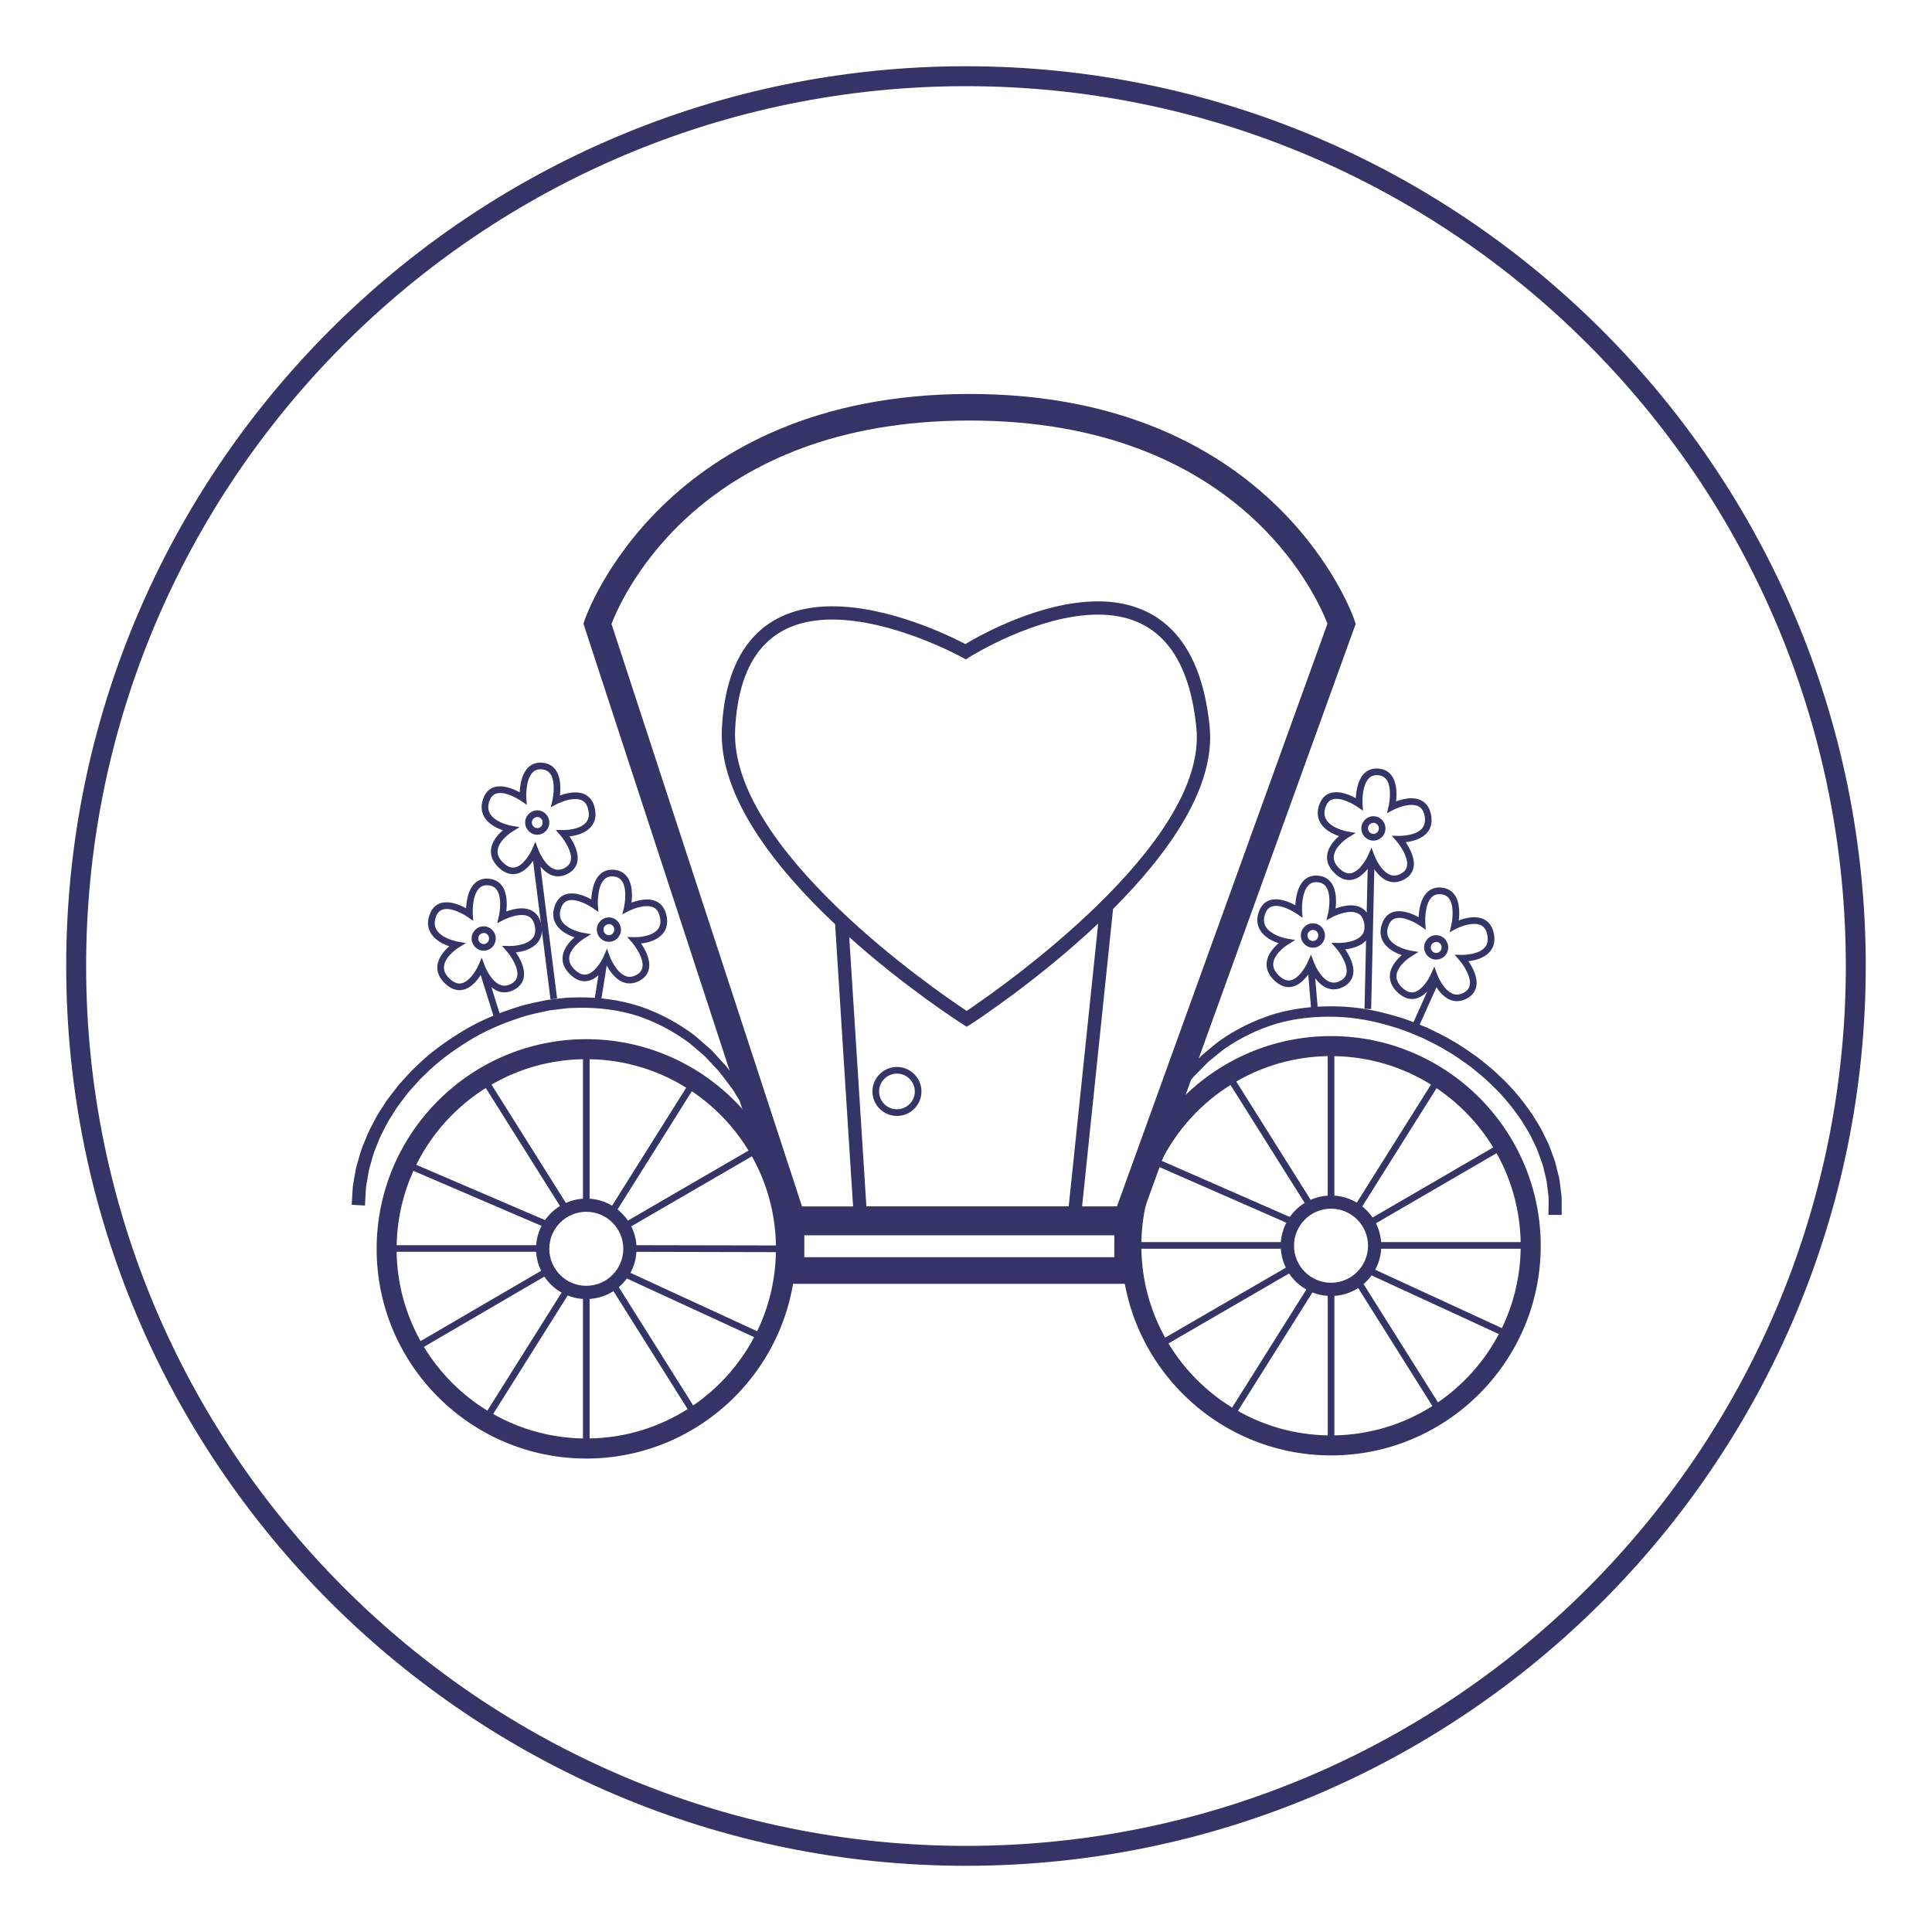<?xml version="1.0" encoding="utf-8"?>
<!-- Generator: Adobe Illustrator 24.2.1, SVG Export Plug-In . SVG Version: 6.00 Build 0)  -->
<svg version="1.1" id="Layer_1" xmlns="http://www.w3.org/2000/svg" xmlns:xlink="http://www.w3.org/1999/xlink" x="0px" y="0px"
	 viewBox="0 0 430.47 430.47" style="enable-background:new 0 0 430.47 430.47;" xml:space="preserve">
<style type="text/css">
	.st0{fill:#343466;}
</style>
<g>
	<g>
		<path class="st0" d="M215.23,415.72c-110.55,0-200.48-89.94-200.48-200.48c0-110.55,89.93-200.48,200.48-200.48
			c110.54,0,200.48,89.93,200.48,200.48C415.72,325.78,325.78,415.72,215.23,415.72z M215.23,19.2
			c-108.1,0-196.04,87.94-196.04,196.04c0,108.09,87.94,196.04,196.04,196.04c108.09,0,196.04-87.94,196.04-196.04
			C411.27,107.14,323.33,19.2,215.23,19.2z"/>
	</g>
	<g>
		<path class="st0" d="M130.63,231.54c-25.76,0-46.71,20.96-46.71,46.72s20.96,46.72,46.71,46.72c25.76,0,46.72-20.96,46.72-46.72
			S156.39,231.54,130.63,231.54z M129.89,289.42v31.08c-7.26-0.12-14.08-2.09-20.01-5.45l16.6-26.4
			C127.55,289.08,128.69,289.34,129.89,289.42z M131.37,289.42c1.95-0.13,3.76-0.75,5.31-1.75l16.53,26.29
			c-6.34,4.02-13.82,6.41-21.84,6.54V289.42z M130.63,286.49c-4.55,0-8.24-3.7-8.24-8.24c0-4.55,3.7-8.25,8.24-8.25
			c4.55,0,8.25,3.7,8.25,8.25C138.87,282.8,135.18,286.49,130.63,286.49z M119.46,277.44H88.38c0.11-5.89,1.44-11.49,3.73-16.56
			l28.56,12.26C119.99,274.44,119.57,275.9,119.46,277.44z M119.45,278.92c0.09,1.51,0.48,2.94,1.11,4.23l-26.85,15.66
			c-3.3-5.91-5.23-12.68-5.34-19.9H119.45z M131.37,267.08V236c7.89,0.14,15.26,2.44,21.53,6.35l-16.53,26.3
			C134.89,267.75,133.19,267.2,131.37,267.08z M129.89,267.08c-1.35,0.09-2.63,0.41-3.81,0.94l-16.57-26.36
			c6.02-3.49,12.97-5.53,20.38-5.66V267.08z M141.8,278.92l31.08,0.07c-0.11,6.3-1.59,12.27-4.18,17.62l-28.23-13.01
			C141.24,282.2,141.7,280.61,141.8,278.92z M141.8,277.44c-0.11-1.5-0.51-2.92-1.15-4.2l26.88-15.6c3.31,5.9,5.24,12.66,5.36,19.86
			L141.8,277.44z M166.78,256.36l-26.88,15.6c-0.64-0.94-1.42-1.77-2.31-2.48l16.56-26.34
			C159.26,246.58,163.58,251.09,166.78,256.36z M108.24,242.42l16.53,26.29c-1.31,0.81-2.45,1.88-3.33,3.14l-28.7-12.32
			C96.23,252.5,101.62,246.57,108.24,242.42z M94.45,300.1l26.84-15.66c0.98,1.47,2.3,2.7,3.84,3.57l-16.54,26.3
			C102.83,310.77,97.96,305.89,94.45,300.1z M154.45,313.15l-16.57-26.36c0.67-0.57,1.27-1.22,1.79-1.93l28.36,13.07
			C164.8,304.03,160.12,309.27,154.45,313.15z"/>
	</g>
	<g>
		<path class="st0" d="M296.57,230.85c-25.76,0-46.72,20.96-46.72,46.72c0,25.76,20.96,46.71,46.72,46.71
			c25.76,0,46.72-20.96,46.72-46.71C343.28,251.81,322.33,230.85,296.57,230.85z M338.82,276.75h-31.09
			c-0.11-1.5-0.51-2.91-1.15-4.19l26.87-15.62C336.75,262.82,338.68,269.57,338.82,276.75z M296.57,285.81
			c-4.55,0-8.25-3.7-8.25-8.25c0-4.55,3.7-8.25,8.25-8.25c4.55,0,8.24,3.7,8.24,8.25C304.81,282.11,301.11,285.81,296.57,285.81z
			 M332.7,255.66l-26.87,15.62c-0.64-0.94-1.42-1.77-2.31-2.48l16.56-26.34C325.19,245.89,329.5,250.4,332.7,255.66z M318.84,241.66
			l-16.53,26.3c-1.48-0.89-3.18-1.44-5-1.56v-31.08C305.2,235.45,312.56,237.75,318.84,241.66z M295.83,235.31v31.08
			c-1.35,0.09-2.64,0.41-3.81,0.94l-16.57-26.36C281.46,237.49,288.41,235.44,295.83,235.31z M274.17,241.74l16.53,26.29
			c-1.31,0.8-2.44,1.87-3.32,3.12l-28.6-12.53C262.28,251.69,267.63,245.84,274.17,241.74z M258.15,259.96l28.46,12.47
			c-0.68,1.31-1.1,2.77-1.22,4.32h-31.08C254.43,270.77,255.79,265.09,258.15,259.96z M254.31,278.23h31.08
			c0.09,1.51,0.48,2.93,1.11,4.22l-26.89,15.59C256.33,292.16,254.42,285.41,254.31,278.23z M260.34,299.33l26.88-15.59
			c0.98,1.48,2.3,2.7,3.85,3.58l-16.54,26.3C268.74,310.07,263.86,305.16,260.34,299.33z M275.82,314.37l16.6-26.4
			c1.06,0.43,2.21,0.69,3.41,0.77v31.08C288.57,319.69,281.75,317.73,275.82,314.37z M297.31,319.82v-31.08
			c1.95-0.13,3.76-0.75,5.31-1.75l16.53,26.29C312.8,317.3,305.33,319.68,297.31,319.82z M320.39,312.46l-16.58-26.36
			c0.67-0.57,1.27-1.22,1.79-1.93l28.36,13.07C330.73,303.35,326.06,308.58,320.39,312.46z M306.41,282.91
			c0.77-1.4,1.23-2.99,1.33-4.68h31.08c-0.1,6.33-1.59,12.33-4.18,17.69L306.41,282.91z"/>
	</g>
	<path class="st0" d="M345,270.69l2.96,0.01c0,0,0-0.58,0-1.65c0-0.54,0-1.2,0-1.98c-0.03-0.79-0.19-1.77-0.31-2.83
		c-0.07-0.53-0.13-1.1-0.23-1.68c-0.14-0.56-0.28-1.15-0.44-1.76c-0.15-0.61-0.31-1.25-0.48-1.91c-0.2-0.65-0.47-1.3-0.71-1.98
		c-0.26-0.68-0.5-1.39-0.8-2.1c-0.34-0.69-0.69-1.4-1.05-2.13c-0.66-1.49-1.64-2.89-2.56-4.41c-2-2.92-4.41-5.94-7.41-8.66
		c-1.42-1.44-3.1-2.67-4.73-4.02c-1.75-1.19-3.47-2.51-5.41-3.56c-1.87-1.17-3.9-2.1-5.93-3.09c-2.1-0.84-4.2-1.76-6.43-2.38
		c-4.41-1.35-9.06-2.26-13.77-2.33c-4.7-0.11-9.43,0.41-13.89,1.73c-4.44,1.39-8.56,3.45-12.16,6c-0.89,0.65-1.7,1.39-2.55,2.07
		l-1.24,1.03c-0.27,0.25-0.52,0.52-0.78,0.79l34.98-96.84l-0.32-0.97c-0.16-0.5-17.35-50.26-85.71-50.26
		c-68.37,0-85.55,49.76-85.72,50.26l-0.31,0.93l32.59,99.64c-0.3-0.41-0.6-0.81-0.93-1.21c-0.7-0.76-1.4-1.53-2.12-2.31l-1.08-1.17
		l-1.21-1.06c-0.82-0.71-1.62-1.44-2.47-2.15c-3.52-2.65-7.55-4.88-11.94-6.4c-4.41-1.47-9.13-2.11-13.82-2.09
		c-1.17,0.06-2.36,0-3.52,0.16l-3.49,0.41c-2.29,0.46-4.58,0.89-6.78,1.61c-4.4,1.37-8.61,3.16-12.35,5.47
		c-3.74,2.29-7.21,4.81-10.07,7.66c-0.37,0.34-0.73,0.69-1.09,1.03c-0.34,0.37-0.67,0.73-1,1.09c-0.66,0.73-1.33,1.43-1.94,2.15
		c-1.13,1.53-2.37,2.9-3.27,4.43c-0.48,0.75-0.95,1.48-1.41,2.19c-0.42,0.74-0.78,1.48-1.16,2.2c-0.8,1.41-1.35,2.85-1.89,4.19
		c-0.6,1.32-0.91,2.65-1.27,3.85c-0.16,0.61-0.36,1.17-0.48,1.74c-0.1,0.58-0.2,1.13-0.29,1.65c-0.16,1.04-0.39,2-0.43,2.77
		c-0.05,0.78-0.09,1.44-0.12,1.98c-0.07,1.07-0.1,1.64-0.1,1.64l2.96,0.17c0,0,0.03-0.57,0.09-1.64c0.03-0.54,0.06-1.2,0.11-1.98
		c0.03-0.78,0.24-1.57,0.38-2.51c0.08-0.47,0.16-0.95,0.24-1.47c0.1-0.51,0.28-1.05,0.43-1.61c0.33-1.12,0.59-2.35,1.14-3.58
		c0.49-1.26,0.98-2.6,1.73-3.93c0.35-0.67,0.68-1.37,1.07-2.07c0.43-0.67,0.86-1.36,1.31-2.07c0.83-1.45,2-2.76,3.05-4.22
		c0.58-0.69,1.21-1.36,1.83-2.05c0.31-0.34,0.62-0.69,0.94-1.05l1.03-0.99c2.7-2.74,5.99-5.16,9.54-7.38
		c3.55-2.25,7.57-3.98,11.75-5.33c2.09-0.71,4.27-1.13,6.45-1.6l3.32-0.41c1.11-0.17,2.23-0.11,3.34-0.18
		c4.45-0.06,8.93,0.5,13.11,1.85c4.16,1.4,7.98,3.47,11.36,5.96c0.81,0.66,1.58,1.36,2.37,2.02l1.16,1l1.04,1.12
		c0.69,0.74,1.37,1.47,2.05,2.19c0.63,0.76,1.19,1.56,1.78,2.33c0.56,0.78,1.2,1.5,1.68,2.31c0.39,0.65,0.78,1.28,1.16,1.92
		l8.52,26.04v14.77h80.92v-14.55l11.16-30.89c0.22-0.28,0.44-0.56,0.69-0.82c0.69-0.71,1.39-1.42,2.1-2.14
		c0.36-0.35,0.7-0.73,1.08-1.08l1.19-0.97c0.81-0.64,1.59-1.33,2.44-1.94c3.45-2.39,7.36-4.31,11.57-5.58
		c4.23-1.22,8.72-1.66,13.19-1.52c4.48,0.11,8.92,1.02,13.12,2.35c2.13,0.6,4.13,1.51,6.14,2.33c1.94,0.97,3.88,1.87,5.65,3.01
		c1.84,1.02,3.48,2.3,5.14,3.45c1.55,1.3,3.14,2.49,4.48,3.87c2.83,2.61,5.07,5.49,6.94,8.25c0.85,1.43,1.76,2.75,2.36,4.15
		c0.33,0.68,0.65,1.34,0.96,1.99c0.26,0.66,0.48,1.32,0.71,1.95c0.22,0.63,0.47,1.24,0.65,1.84c0.14,0.61,0.29,1.19,0.42,1.76
		c0.14,0.56,0.27,1.1,0.39,1.62c0.08,0.52,0.12,1,0.18,1.47c0.09,0.94,0.25,1.73,0.27,2.5c-0.01,0.78-0.01,1.44-0.01,1.98
		C345,270.12,345,270.69,345,270.69z M248.28,280.12h-69.07v-4.88h69.07V280.12z M214.61,228.27l0.8,0.51l0.8-0.52
		c1.15-0.74,15.11-9.87,28.48-22.5l-6.57,63.03h-45.08l-3.82-59.99C201.61,219.9,213.56,227.61,214.61,228.27z M163.8,162.42
		c0.84-16.18,8.12-24.38,21.63-24.38c13.66,0,28.84,8.37,28.99,8.45l0.77,0.43l0.74-0.47c0.15-0.1,15.13-9.51,28.72-9.51
		c12.89,0,20.27,8.49,21.92,25.24c2.57,25.96-44.42,58.52-51.18,63.06C208.69,220.81,162.42,189.14,163.8,162.42z M248.87,268.8
		h-7.77l6.9-66.27c12.17-12.18,22.88-27,21.52-40.63c-2.28-23.07-14.79-27.91-24.87-27.91c-12.84,0-26.26,7.53-29.56,9.51
		c-3.36-1.76-16.87-8.41-29.67-8.41c-10.57,0-23.41,4.72-24.58,27.19c-0.78,15.1,11.95,31.15,25.23,43.65l4,62.88H178.7
		l-42.45-129.79c2.53-6.58,19.99-45.32,79.77-45.32c59.65,0,77.16,38.57,79.75,45.27L248.87,268.8z"/>
	<g>
		<path class="st0" d="M199.85,248.64c-3.01,0-5.46-2.45-5.46-5.45c0-3.01,2.45-5.46,5.46-5.46c3.01,0,5.46,2.45,5.46,5.46
			C205.31,246.2,202.86,248.64,199.85,248.64z M199.85,239.21c-2.19,0-3.98,1.78-3.98,3.98c0,2.19,1.78,3.97,3.98,3.97
			c2.19,0,3.98-1.78,3.98-3.97C203.83,241,202.04,239.21,199.85,239.21z"/>
	</g>
	<g>
		<path class="st0" d="M120.62,206.06c-0.46-2.36-2.02-3.67-4.38-3.67c-1.25,0-2.52,0.36-3.43,0.7c0.18-1.56,0.24-4.07-0.95-5.71
			c-0.69-0.95-1.68-1.49-2.95-1.6c-1.38-0.12-2.45,0.3-3.3,1.2c-1.35,1.45-1.69,3.87-1.76,5.39c-1.08-0.59-2.76-1.33-4.35-1.33
			c-1.89,0-3.22,1.01-3.84,2.92c-0.48,1.47-0.37,2.8,0.34,3.97c0.95,1.58,2.79,2.46,4.11,2.91c-1.07,0.92-2.46,2.45-2.65,4.3
			c-0.15,1.44,0.43,2.79,1.73,4.02c1.03,0.97,2.1,1.46,3.19,1.46h0c2.16,0,3.79-1.92,4.72-3.38l3.13,10.01l1.41-0.44l-2.15-6.87
			c0.81,0.68,1.77,1.17,2.9,1.17c0.72,0,1.46-0.2,2.19-0.59c1.19-0.64,1.9-1.57,2.12-2.75c0.37-2-0.86-4.25-1.76-5.57
			c1.47-0.16,3.59-0.67,4.83-2.17C120.65,208.97,120.93,207.64,120.62,206.06z M118.64,209.07c-1.36,1.65-4.6,1.71-5.09,1.71
			c0,0-0.01,0-0.01,0l-1.68-0.04l1.1,1.27c0.76,0.87,2.64,3.56,2.29,5.49c-0.13,0.73-0.58,1.29-1.37,1.72
			c-0.51,0.27-1.01,0.41-1.49,0.41c-2.26,0-3.95-3.26-4.41-4.52l-0.64-1.74l-0.74,1.7c-0.49,1.13-2.21,4.07-4.23,4.07
			c-0.7,0-1.43-0.36-2.17-1.06c-0.96-0.91-1.37-1.82-1.27-2.79c0.23-2.27,3.2-4.12,3.23-4.14l1.66-1.02l-1.92-0.34
			c-0.03-0.01-3.43-0.62-4.63-2.62c-0.47-0.79-0.54-1.68-0.19-2.74c0.42-1.3,1.19-1.9,2.43-1.9c2.11,0,4.64,1.75,4.67,1.77
			l1.26,0.88l-0.1-1.54c0-0.04-0.24-3.94,1.36-5.65c0.54-0.57,1.19-0.81,2.09-0.73c0.83,0.07,1.45,0.39,1.88,0.99
			c1.16,1.59,0.74,4.79,0.48,5.89l-0.37,1.57l1.43-0.75c0.02-0.01,2.11-1.09,4.03-1.09c1.67,0,2.6,0.78,2.92,2.47
			C119.39,207.49,119.22,208.38,118.64,209.07z"/>
		<path class="st0" d="M108.09,206.41c-1.5-0.19-2.81,0.9-2.99,2.38c-0.17,1.48,0.88,2.84,2.35,3.02c0.11,0.01,0.21,0.02,0.32,0.02
			c1.36,0,2.51-1.03,2.67-2.4C110.61,207.95,109.56,206.59,108.09,206.41z M107.77,210.35l-0.14-0.01c-0.66-0.08-1.14-0.7-1.06-1.38
			c0.08-0.62,0.58-1.08,1.32-1.08c0.01,0,0.01,0,0.02,0c0.66,0.08,1.13,0.7,1.05,1.38C108.89,209.88,108.38,210.35,107.77,210.35z"
			/>
	</g>
	<g>
		<path class="st0" d="M132.56,180.22c-0.46-2.36-2.02-3.67-4.38-3.67c-1.25,0-2.52,0.36-3.43,0.7c0.18-1.56,0.24-4.07-0.95-5.71
			c-0.69-0.95-1.68-1.49-2.95-1.6c-1.38-0.12-2.45,0.3-3.3,1.2c-1.35,1.45-1.69,3.87-1.76,5.39c-1.08-0.59-2.76-1.33-4.35-1.33
			c-1.89,0-3.22,1.01-3.84,2.92c-0.48,1.47-0.36,2.81,0.34,3.97c0.95,1.58,2.79,2.45,4.11,2.9c-1.07,0.93-2.46,2.45-2.65,4.3
			c-0.15,1.44,0.43,2.79,1.73,4.02c1.03,0.97,2.1,1.46,3.19,1.46h0c1.96,0,3.49-1.59,4.45-2.97l3.89,30.87l1.47-0.19l-3.71-29.42
			c0.95,1.17,2.26,2.2,3.92,2.2c0.72,0,1.46-0.2,2.19-0.59c1.19-0.64,1.91-1.57,2.12-2.75c0.37-2-0.86-4.25-1.76-5.57
			c1.47-0.17,3.59-0.67,4.83-2.18C132.59,183.14,132.87,181.8,132.56,180.22z M130.58,183.24c-1.36,1.65-4.6,1.71-5.09,1.71
			c0,0-0.01,0-0.01,0l-1.67-0.04l1.09,1.27c0.76,0.88,2.64,3.57,2.29,5.49c-0.13,0.73-0.58,1.29-1.37,1.72
			c-0.51,0.27-1.01,0.41-1.48,0.41c-2.26,0-3.95-3.26-4.41-4.52l-0.64-1.73l-0.74,1.69c-0.5,1.13-2.22,4.07-4.23,4.07
			c-0.7,0-1.43-0.36-2.17-1.06c-0.96-0.91-1.37-1.82-1.27-2.79c0.23-2.27,3.2-4.13,3.23-4.14l1.66-1.03l-1.93-0.33
			c-0.95-0.16-3.63-0.95-4.63-2.62c-0.48-0.79-0.54-1.69-0.2-2.75c0.42-1.29,1.19-1.9,2.43-1.9c2.11,0,4.65,1.75,4.67,1.77
			l1.26,0.88l-0.1-1.54c0-0.04-0.24-3.93,1.36-5.64c0.54-0.57,1.19-0.81,2.09-0.74c0.83,0.07,1.44,0.4,1.88,0.99
			c1.16,1.59,0.74,4.79,0.48,5.89l-0.37,1.57l1.43-0.75c0.02-0.01,2.11-1.09,4.03-1.09c1.67,0,2.59,0.78,2.92,2.47
			C131.33,181.65,131.16,182.54,130.58,183.24z"/>
		<path class="st0" d="M120.03,180.57c-1.49-0.17-2.82,0.9-3,2.38c-0.17,1.48,0.88,2.84,2.35,3.02c0.11,0.01,0.22,0.02,0.32,0.02
			c1.36,0,2.51-1.03,2.67-2.4C122.55,182.11,121.5,180.75,120.03,180.57z M119.71,184.51l-0.14-0.01c-0.66-0.08-1.14-0.7-1.06-1.37
			c0.08-0.62,0.58-1.09,1.32-1.09c0.01,0,0.01,0,0.02,0c0.66,0.08,1.13,0.7,1.05,1.38C120.83,184.04,120.32,184.51,119.71,184.51z"
			/>
	</g>
	<g>
		<path class="st0" d="M148.52,204.08c-0.46-2.36-2.02-3.67-4.38-3.67c-1.25,0-2.52,0.36-3.43,0.7c0.18-1.56,0.24-4.07-0.95-5.71
			c-0.69-0.95-1.68-1.49-2.95-1.6c-1.38-0.12-2.45,0.3-3.3,1.2c-1.35,1.45-1.69,3.87-1.76,5.39c-1.08-0.59-2.76-1.33-4.35-1.33
			c-1.89,0-3.22,1.01-3.84,2.92c-0.48,1.47-0.37,2.81,0.34,3.97c0.95,1.58,2.79,2.45,4.11,2.9c-1.07,0.92-2.46,2.45-2.65,4.3
			c-0.15,1.44,0.43,2.79,1.73,4.02c1.02,0.97,2.1,1.46,3.19,1.46c1.19,0,2.22-0.59,3.06-1.36l-0.95,5.94l1.46,0.23l1.33-8.32
			c0.88,1.63,2.59,4,5.11,4c0.72,0,1.46-0.2,2.19-0.59c1.19-0.64,1.91-1.57,2.12-2.75c0.37-2-0.86-4.25-1.76-5.57
			c1.47-0.16,3.59-0.67,4.83-2.17C148.55,206.99,148.83,205.66,148.52,204.08z M146.54,207.1c-1.37,1.66-4.67,1.73-5.1,1.71
			l-1.68-0.04l1.1,1.27c0.76,0.87,2.64,3.56,2.28,5.48c-0.13,0.73-0.58,1.29-1.37,1.72c-0.51,0.27-1.01,0.41-1.48,0.41
			c-2.26,0-3.95-3.26-4.41-4.52l-0.64-1.74l-0.74,1.7c-0.49,1.13-2.21,4.07-4.23,4.07c-0.7,0-1.43-0.36-2.17-1.06
			c-0.96-0.91-1.37-1.82-1.27-2.79c0.23-2.27,3.2-4.12,3.23-4.14l1.66-1.03l-1.93-0.33c-0.95-0.16-3.63-0.95-4.63-2.62
			c-0.48-0.79-0.54-1.69-0.2-2.75c0.42-1.3,1.19-1.9,2.43-1.9c2.11,0,4.65,1.75,4.67,1.77l1.26,0.88l-0.1-1.54
			c0-0.04-0.24-3.94,1.36-5.64c0.54-0.57,1.21-0.81,2.09-0.73c0.83,0.07,1.45,0.39,1.88,0.99c1.15,1.59,0.74,4.79,0.48,5.89
			l-0.37,1.57l1.43-0.75c0.02-0.01,2.11-1.09,4.03-1.09c1.67,0,2.59,0.78,2.92,2.47C147.29,205.51,147.12,206.4,146.54,207.1z"/>
		<path class="st0" d="M135.99,204.43c-1.51-0.18-2.81,0.9-2.99,2.38c-0.17,1.48,0.88,2.84,2.35,3.02c0.11,0.01,0.21,0.02,0.32,0.02
			c1.36,0,2.51-1.03,2.67-2.4C138.51,205.97,137.46,204.61,135.99,204.43z M135.67,208.37l-0.14-0.01c-0.66-0.08-1.14-0.7-1.06-1.38
			c0.08-0.62,0.58-1.08,1.32-1.08c0.01,0,0.01,0,0.02,0c0.66,0.08,1.14,0.7,1.05,1.38C136.79,207.9,136.28,208.37,135.67,208.37z"/>
	</g>
	<g>
		<path class="st0" d="M305.38,205.39c-0.46-2.36-2.01-3.67-4.37-3.67c-1.26,0-2.52,0.36-3.43,0.7c0.18-1.55,0.24-4.07-0.95-5.71
			c-0.69-0.95-1.68-1.49-2.95-1.6c-1.38-0.12-2.45,0.29-3.3,1.2c-1.35,1.45-1.69,3.87-1.76,5.39c-1.08-0.59-2.76-1.33-4.35-1.33
			c-1.89,0-3.21,1.01-3.84,2.92c-0.48,1.47-0.37,2.81,0.34,3.97c0.95,1.58,2.79,2.45,4.11,2.9c-1.07,0.92-2.46,2.45-2.65,4.3
			c-0.15,1.44,0.43,2.79,1.73,4.02c1.03,0.97,2.1,1.46,3.19,1.46l0,0c1.89,0,3.38-1.48,4.34-2.82l0.69,8.26l1.48-0.12l-0.61-7.29
			c0.97,1.27,2.34,2.47,4.13,2.47c0.72,0,1.46-0.2,2.19-0.59c1.19-0.64,1.9-1.57,2.12-2.75c0.37-2-0.86-4.25-1.76-5.58
			c1.47-0.16,3.59-0.67,4.83-2.17C305.41,208.29,305.69,206.96,305.38,205.39z M303.4,208.39c-1.36,1.65-4.6,1.71-5.08,1.71
			c-0.01,0-0.01,0-0.01,0l-1.67-0.04l1.09,1.26c0.76,0.88,2.64,3.57,2.29,5.49c-0.13,0.73-0.58,1.29-1.37,1.72
			c-0.51,0.27-1.01,0.41-1.48,0.41c-2.26,0-3.95-3.26-4.42-4.52l-0.64-1.73l-0.74,1.69c-0.49,1.13-2.22,4.08-4.23,4.08
			c-0.7,0-1.43-0.36-2.17-1.06c-0.95-0.91-1.37-1.82-1.27-2.79c0.23-2.27,3.2-4.13,3.23-4.14l1.66-1.03l-1.92-0.33
			c-0.95-0.16-3.63-0.95-4.63-2.62c-0.47-0.79-0.54-1.69-0.19-2.75c0.42-1.29,1.19-1.9,2.43-1.9c2.11,0,4.64,1.75,4.67,1.77
			l1.27,0.88l-0.1-1.54c-0.07-1.09,0.03-4.22,1.36-5.64c0.54-0.57,1.2-0.82,2.09-0.74c0.83,0.07,1.44,0.4,1.87,0.99
			c1.16,1.59,0.74,4.79,0.48,5.89l-0.37,1.57l1.43-0.75c0.02-0.01,2.12-1.09,4.04-1.09c1.66,0,2.59,0.78,2.92,2.47
			C304.15,206.81,303.98,207.7,303.4,208.39z"/>
		<path class="st0" d="M292.85,205.74c-1.51-0.18-2.81,0.9-2.99,2.38c-0.17,1.49,0.88,2.84,2.35,3.02c0.11,0.01,0.22,0.02,0.32,0.02
			c1.36,0,2.51-1.03,2.66-2.4C295.37,207.27,294.32,205.91,292.85,205.74z M292.53,209.67l-0.14-0.01c-0.66-0.08-1.14-0.7-1.06-1.38
			c0.08-0.62,0.58-1.08,1.33-1.08c0.01,0,0.01,0,0.02,0c0.66,0.08,1.13,0.7,1.05,1.38C293.66,209.2,293.14,209.67,292.53,209.67z"/>
	</g>
	<g>
		<path class="st0" d="M318.85,181.53c-0.46-2.36-2.02-3.67-4.37-3.67c-1.26,0-2.52,0.36-3.43,0.7c0.18-1.56,0.24-4.07-0.95-5.71
			c-0.69-0.95-1.68-1.49-2.95-1.6c-1.37-0.12-2.45,0.3-3.3,1.2c-1.35,1.45-1.69,3.87-1.76,5.39c-1.08-0.59-2.76-1.33-4.35-1.33
			c-1.89,0-3.21,1.01-3.84,2.92c-0.48,1.47-0.37,2.81,0.34,3.97c0.95,1.58,2.79,2.45,4.11,2.9c-1.07,0.92-2.46,2.45-2.65,4.3
			c-0.15,1.44,0.43,2.79,1.73,4.02c1.03,0.97,2.1,1.46,3.19,1.46c1.74,0,3.14-1.26,4.11-2.5l-0.7,31.21l1.48,0.03l0.7-31.15
			c0.97,1.42,2.45,2.89,4.44,2.89c0.72,0,1.46-0.2,2.19-0.59c1.19-0.64,1.9-1.57,2.12-2.75c0.37-2-0.86-4.25-1.76-5.58
			c1.47-0.17,3.59-0.67,4.83-2.17C318.88,184.44,319.16,183.11,318.85,181.53z M316.88,184.54c-1.37,1.66-4.64,1.7-5.1,1.71
			l-1.67-0.04l1.09,1.26c0.76,0.88,2.64,3.57,2.29,5.49c-0.13,0.73-0.58,1.29-1.37,1.72c-0.51,0.27-1.01,0.41-1.48,0.41
			c-2.26,0-3.96-3.26-4.42-4.52l-0.64-1.73l-0.73,1.69c-0.5,1.13-2.22,4.07-4.23,4.07c-0.7,0-1.43-0.36-2.17-1.06
			c-0.95-0.91-1.37-1.82-1.27-2.79c0.23-2.27,3.2-4.13,3.23-4.14l1.65-1.02l-1.92-0.34c-0.03-0.01-3.43-0.62-4.63-2.62
			c-0.47-0.79-0.54-1.69-0.19-2.74c0.42-1.29,1.19-1.9,2.43-1.9c2.11,0,4.64,1.75,4.67,1.77l1.27,0.88l-0.1-1.54
			c-0.07-1.09,0.03-4.22,1.36-5.64c0.54-0.57,1.21-0.81,2.09-0.74c0.83,0.07,1.45,0.4,1.88,0.99c1.16,1.59,0.74,4.79,0.48,5.89
			l-0.37,1.58l1.44-0.75c0.02-0.01,2.1-1.09,4.04-1.09c1.66,0,2.59,0.78,2.92,2.47C317.62,182.95,317.45,183.84,316.88,184.54z"/>
		<path class="st0" d="M306.33,181.88c-1.48-0.18-2.82,0.91-2.99,2.38c-0.17,1.49,0.88,2.84,2.35,3.02
			c0.11,0.01,0.22,0.02,0.32,0.02c1.36,0,2.51-1.03,2.67-2.4C308.85,183.41,307.8,182.06,306.33,181.88z M306.01,185.81l-0.14-0.01
			c-0.66-0.08-1.14-0.7-1.06-1.38c0.08-0.62,0.58-1.08,1.33-1.08c0.01,0,0.01,0,0.02,0c0.66,0.08,1.13,0.7,1.05,1.38
			C307.13,185.35,306.62,185.81,306.01,185.81z"/>
	</g>
	<g>
		<path class="st0" d="M332.85,208.04c-0.46-2.36-2.02-3.67-4.38-3.67c-1.25,0-2.52,0.36-3.43,0.7c0.18-1.55,0.23-4.07-0.95-5.71
			c-0.69-0.95-1.68-1.49-2.95-1.6c-1.37-0.12-2.45,0.3-3.3,1.2c-1.35,1.45-1.69,3.87-1.76,5.39c-1.08-0.59-2.76-1.33-4.35-1.33
			c-1.89,0-3.22,1.01-3.84,2.92c-0.48,1.47-0.36,2.81,0.34,3.97c0.95,1.58,2.79,2.46,4.11,2.9c-1.07,0.92-2.46,2.45-2.65,4.3
			c-0.15,1.44,0.43,2.79,1.73,4.02c1.03,0.97,2.1,1.46,3.19,1.46c1.36,0,2.51-0.77,3.41-1.7l-3.19,7.11l1.35,0.61l3.88-8.64
			c0.96,1.48,2.49,3.1,4.57,3.1c0.73,0,1.46-0.2,2.19-0.59c1.19-0.64,1.9-1.57,2.12-2.75c0.37-2-0.86-4.25-1.76-5.57
			c1.47-0.17,3.59-0.67,4.83-2.18C332.88,210.95,333.15,209.62,332.85,208.04z M330.87,211.05c-1.36,1.65-4.6,1.71-5.08,1.71
			c-0.01,0-0.01,0-0.01,0l-1.68-0.04l1.1,1.27c0.76,0.87,2.64,3.56,2.28,5.49c-0.13,0.73-0.58,1.29-1.37,1.72
			c-0.51,0.27-1.01,0.41-1.49,0.41c-2.26,0-3.95-3.26-4.41-4.52l-0.64-1.73l-0.74,1.69c-0.5,1.13-2.22,4.07-4.23,4.07
			c-0.7,0-1.43-0.36-2.17-1.06c-0.96-0.91-1.37-1.82-1.27-2.79c0.23-2.27,3.2-4.12,3.23-4.14l1.66-1.02l-1.92-0.34
			c-0.03-0.01-3.43-0.62-4.63-2.62c-0.47-0.79-0.54-1.69-0.19-2.74c0.42-1.29,1.19-1.9,2.43-1.9c2.11,0,4.64,1.75,4.67,1.77
			l1.26,0.88l-0.1-1.54c0-0.04-0.24-3.94,1.36-5.64c0.54-0.57,1.2-0.81,2.09-0.74c0.83,0.07,1.44,0.4,1.87,0.99
			c1.15,1.59,0.74,4.79,0.48,5.89l-0.37,1.57l1.43-0.75c0.02-0.01,2.12-1.09,4.04-1.09c1.67,0,2.6,0.78,2.92,2.47
			C331.61,209.46,331.44,210.36,330.87,211.05z"/>
		<path class="st0" d="M320.32,208.39c-1.5-0.18-2.82,0.9-2.99,2.38c-0.17,1.48,0.88,2.84,2.35,3.02c0.11,0.01,0.22,0.02,0.32,0.02
			c1.36,0,2.51-1.03,2.66-2.4C322.84,209.92,321.79,208.57,320.32,208.39z M320,212.33l-0.14-0.01c-0.66-0.08-1.14-0.7-1.06-1.37
			c0.08-0.62,0.58-1.08,1.33-1.08c0.01,0,0.01,0,0.02,0c0.66,0.08,1.13,0.7,1.05,1.37C321.12,211.86,320.61,212.33,320,212.33z"/>
	</g>
</g>
</svg>
